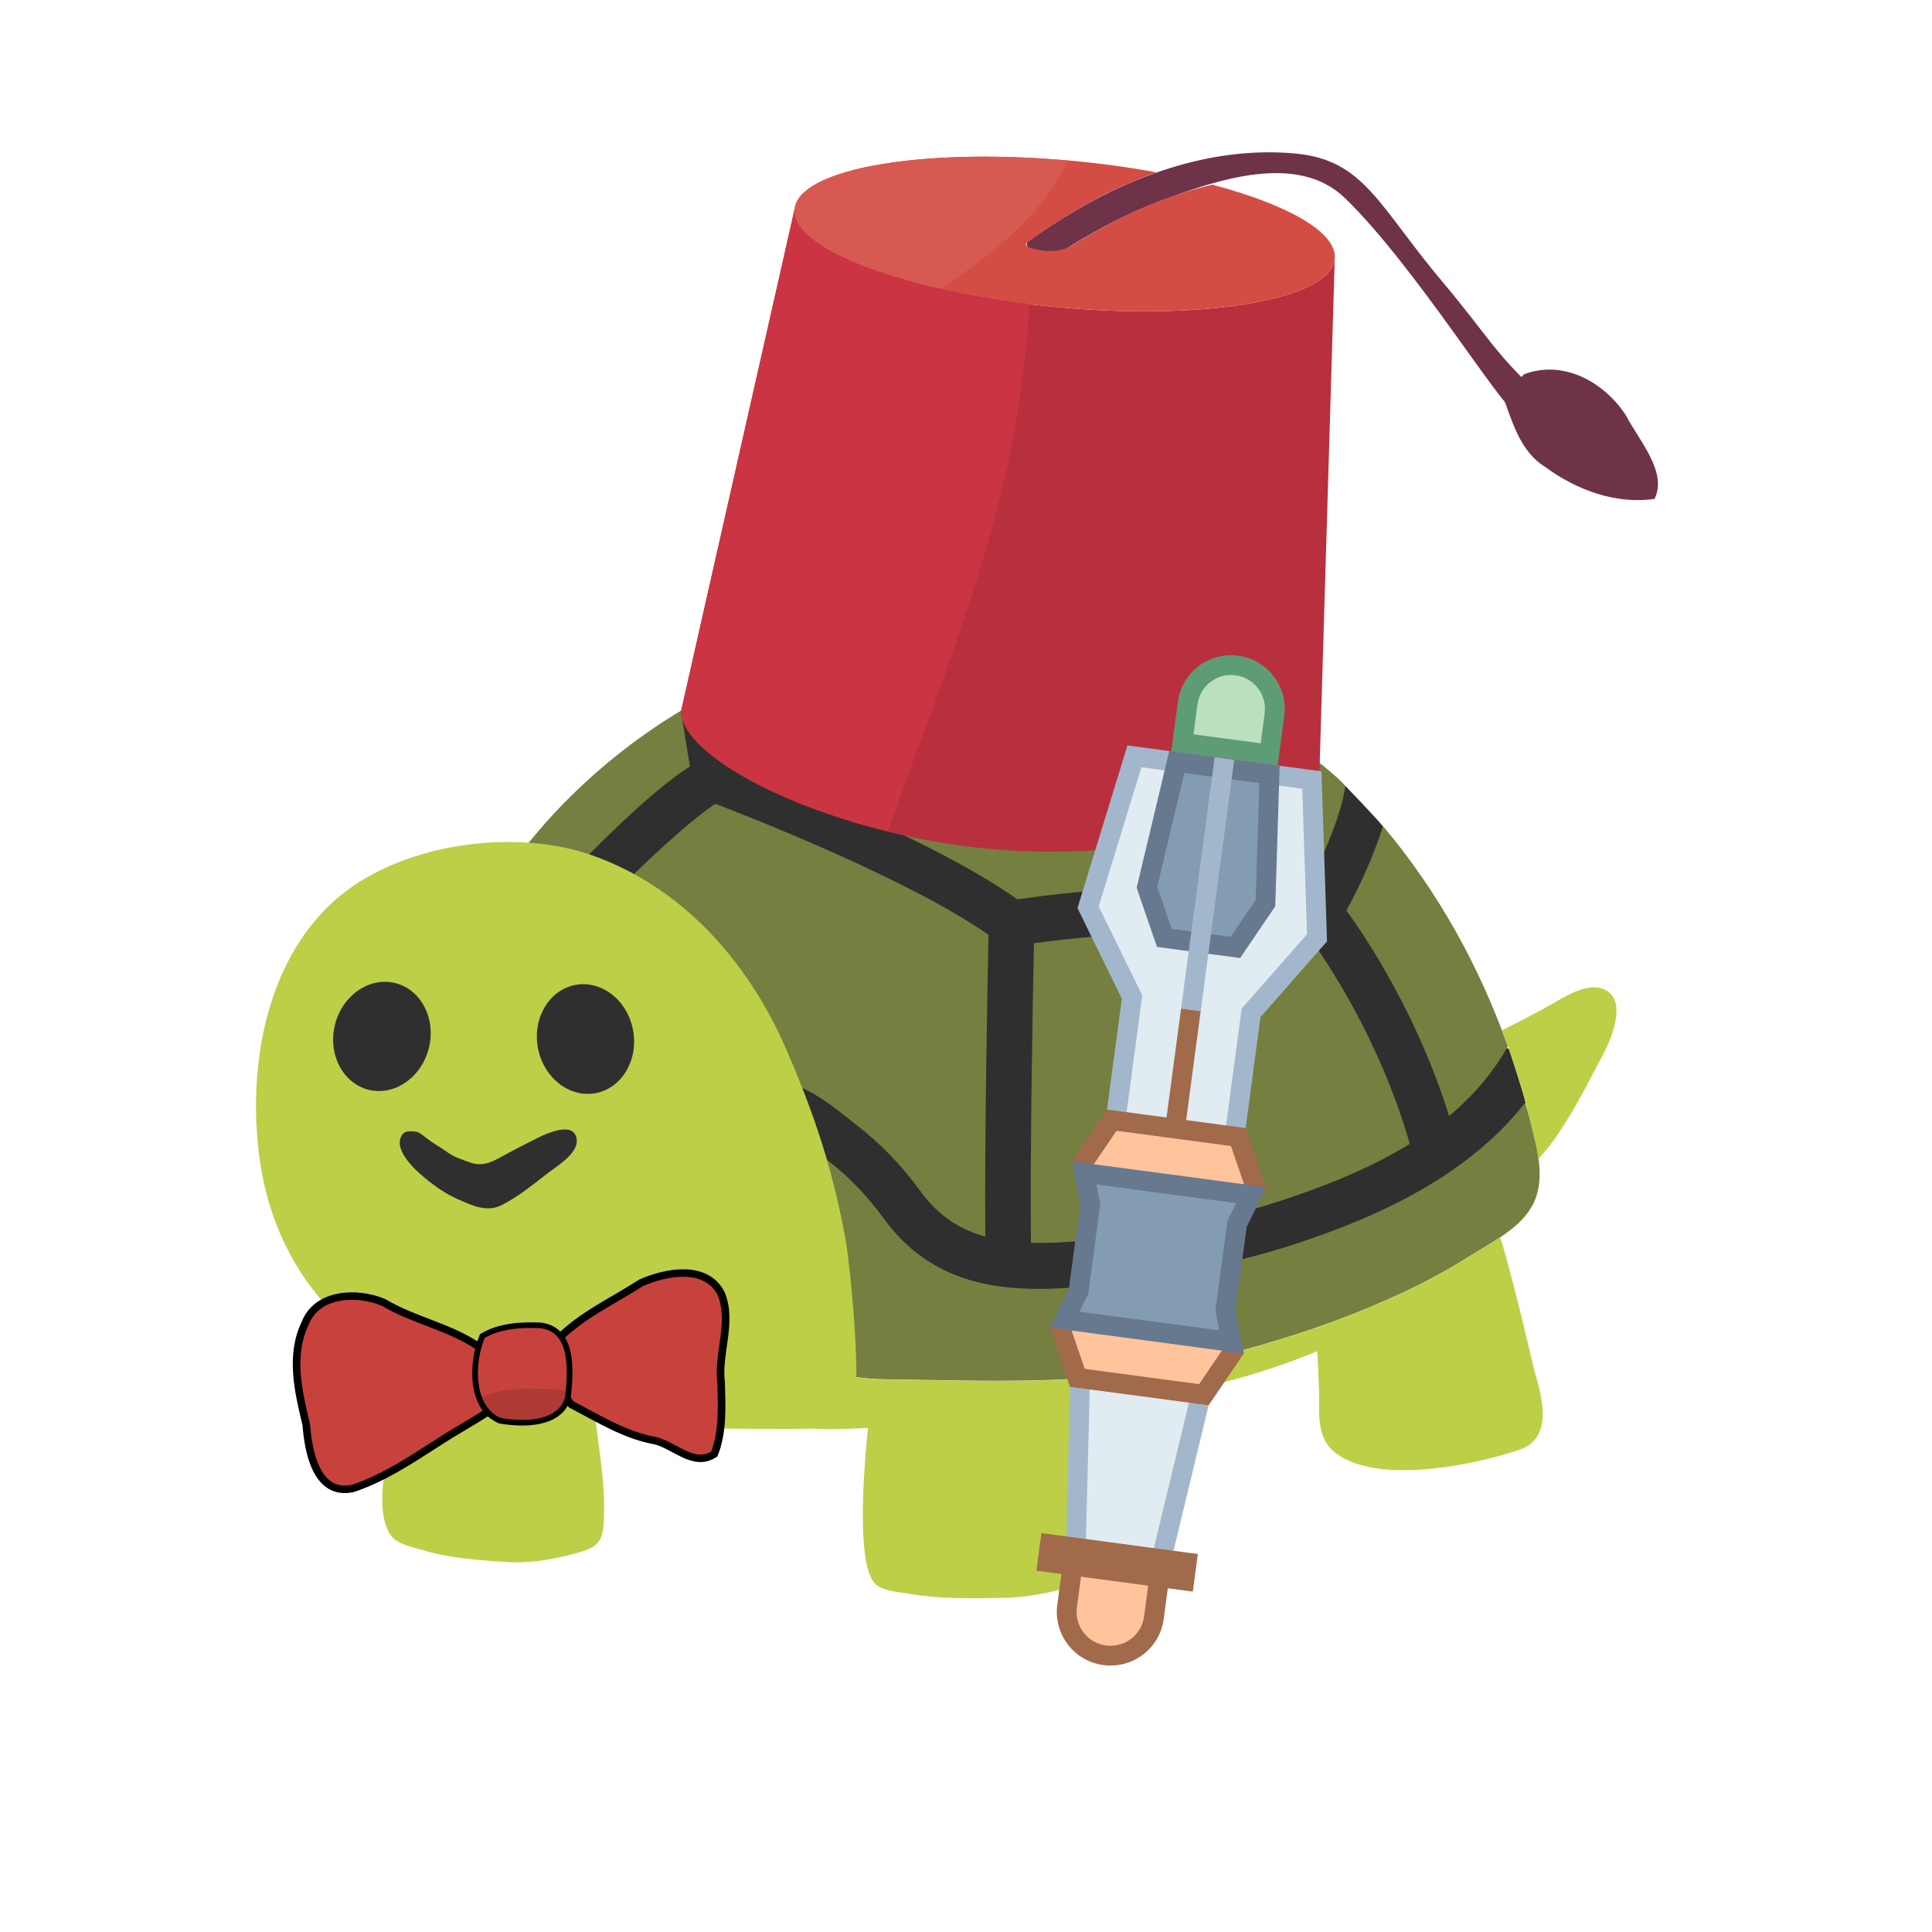<?xml version="1.0" encoding="UTF-8" standalone="no"?>
<svg
   width="512"
   height="512"
   version="1.1"
   id="svg38"
   inkscape:version="1.1-rc (52f87ab, 2021-05-02)"
   inkscape:export-xdpi="96"
   inkscape:export-ydpi="96"
   sodipodi:docname="ragkedy-man.svg"
   xmlns:inkscape="http://www.inkscape.org/namespaces/inkscape"
   xmlns:sodipodi="http://sodipodi.sourceforge.net/DTD/sodipodi-0.dtd"
   xmlns:xlink="http://www.w3.org/1999/xlink"
   xmlns="http://www.w3.org/2000/svg"
   xmlns:svg="http://www.w3.org/2000/svg"
   xmlns:rdf="http://www.w3.org/1999/02/22-rdf-syntax-ns#"
   xmlns:cc="http://creativecommons.org/ns#"
   xmlns:dc="http://purl.org/dc/elements/1.1/">
  <defs
     id="defs42">
    <linearGradient
       y2="758.149"
       y1="810.219"
       xlink:href="#linearGradient2212"
       x2="245.75"
       x1="180.657"
       inkscape:collect="always"
       id="linearGradient4128"
       gradientUnits="userSpaceOnUse"
       gradientTransform="matrix(0.164,0,0,0.279,370.379,341.082)" />
    <linearGradient
       y2="665.027"
       y1="810.219"
       xlink:href="#linearGradient2212"
       x2="157.143"
       x1="244.286"
       inkscape:collect="always"
       id="linearGradient4131"
       gradientUnits="userSpaceOnUse"
       gradientTransform="matrix(0.164,0,0,0.279,370.844,332.017)" />
    <linearGradient
       y2="691.378"
       y1="802.695"
       xlink:href="#linearGradient2212"
       x2="256.58"
       x1="337.436"
       inkscape:collect="always"
       id="linearGradient4134"
       gradientUnits="userSpaceOnUse"
       gradientTransform="matrix(0.164,0,0,0.279,305.063,339.222)" />
    <linearGradient
       y2="624.793"
       y1="810.219"
       xlink:href="#linearGradient2212"
       x2="203.704"
       x1="244.286"
       inkscape:collect="always"
       id="linearGradient4138"
       gradientUnits="userSpaceOnUse"
       gradientTransform="matrix(0.137,0,0,0.238,313.553,379.663)" />
    <linearGradient
       id="linearGradient2212">
      <stop
         style="stop-color:#000000;stop-opacity:1;"
         offset="0"
         id="stop2214" />
      <stop
         style="stop-color:#000000;stop-opacity:0;"
         offset="1"
         id="stop2216" />
    </linearGradient>
    <linearGradient
       y2="718.16"
       y1="810.219"
       xlink:href="#linearGradient2212"
       x2="225.93"
       x1="244.286"
       inkscape:collect="always"
       id="linearGradient2233"
       gradientUnits="userSpaceOnUse"
       gradientTransform="matrix(0.452,0,0,0.783,122.375,-32.899)" />
    <linearGradient
       y2="718.16"
       y1="810.219"
       xlink:href="#linearGradient2212"
       x2="225.93"
       x1="244.286"
       inkscape:collect="always"
       id="linearGradient3991"
       gradientUnits="userSpaceOnUse"
       gradientTransform="matrix(0.541,0,0,0.919,94.415,-166.093)" />
    <linearGradient
       y2="728.991"
       y1="810.219"
       xlink:href="#linearGradient2212"
       x2="222.393"
       x1="244.286"
       inkscape:collect="always"
       id="linearGradient3995"
       gradientUnits="userSpaceOnUse"
       gradientTransform="matrix(0.541,0,0,0.919,311.067,-189.825)" />
    <linearGradient
       y2="758.149"
       y1="810.219"
       xlink:href="#linearGradient2212"
       x2="245.75"
       x1="244.286"
       inkscape:collect="always"
       id="linearGradient3999"
       gradientUnits="userSpaceOnUse"
       gradientTransform="matrix(0.541,0,0,0.919,309.536,-159.968)" />
    <linearGradient
       inkscape:collect="always"
       id="linearGradient2471">
      <stop
         style="stop-color:#b8303d;stop-opacity:1;"
         offset="0"
         id="stop2467" />
      <stop
         style="stop-color:#b8303d;stop-opacity:1"
         offset="1"
         id="stop2469" />
    </linearGradient>
    <linearGradient
       inkscape:collect="always"
       xlink:href="#linearGradient2471"
       id="linearGradient2473"
       x1="883.129"
       y1="504.239"
       x2="476.492"
       y2="675.775"
       gradientUnits="userSpaceOnUse" />
  </defs>
  <sodipodi:namedview
     pagecolor="#ffffff"
     bordercolor="#666666"
     borderopacity="1"
     objecttolerance="10"
     gridtolerance="10"
     guidetolerance="10"
     inkscape:pageopacity="0"
     inkscape:pageshadow="2"
     inkscape:window-width="1920"
     inkscape:window-height="1080"
     id="namedview40"
     showgrid="false"
     inkscape:zoom="0.90509668"
     inkscape:cx="384.48931"
     inkscape:cy="281.73786"
     inkscape:window-x="0"
     inkscape:window-y="0"
     inkscape:window-maximized="1"
     inkscape:current-layer="svg38"
     inkscape:pagecheckerboard="0" />
  <g
     id="g36"
     transform="matrix(2.832,0,0,2.832,66.872,81.252)"
     style="stroke-width:0.353">
    <path
       d="m 40.1,37.83 c 0,0 2.55,-1.48 3.98,-2.12 l 22.24,8.18 35.97,0.97 c 0,0 2.7,2.8 3.5,3.76 l 6.53,18.74 5.27,2.11 c 0,0 1.21,3.62 1.55,4.99 L 118.05,83.1 65.91,96.03 24.04,85.76 24.17,60.02 36.97,43.35 Z"
       style="fill:#2f2f2f;stroke-width:0.353"
       id="path2"
       inkscape:connector-curvature="0" />
    <g
       id="g34"
       style="stroke-width:0.353">
      <g
         id="g12"
         style="stroke-width:0.353">
        <path
           d="m 73.14,59.57 c -0.1,5.06 -0.38,19.6 -0.28,28.04 1.67,0.04 3.5,-0.05 5.52,-0.26 2.7,-0.27 5.52,-0.81 8.24,-1.33 l 1.73,-0.33 c 2.79,-0.53 5.37,-1.19 7.89,-2.02 3.89,-1.28 8.19,-2.93 12.07,-5.32 -2.85,-9.93 -7.96,-17.38 -9.6,-19.61 -11,-0.87 -21.54,0.29 -25.57,0.83 z"
           style="fill:#757f3f;stroke-width:0.353"
           id="path4"
           inkscape:connector-curvature="0" />
        <path
           d="m 102.38,56.52 c 1.95,2.67 6.63,9.73 9.61,19.22 2.18,-1.81 4.06,-3.97 5.5,-6.52 -1.34,-3.73 -2.96,-7.35 -4.9,-10.8 -1.95,-3.46 -4.22,-6.77 -6.79,-9.81 -0.95,3.11 -2.46,6.15 -3.42,7.91 z"
           style="fill:#757f3f;stroke-width:0.353"
           id="path6"
           inkscape:connector-curvature="0" />
        <path
           d="m 45.2,42.69 c 4.26,1.63 18.85,7.43 26.39,12.78 3.25,-0.48 14.69,-1.96 27.04,-1.02 1.6,-2.95 3.28,-6.91 3.65,-9.6 C 102.13,44.7 102,44.54 101.85,44.4 96.72,39.58 90.22,36.93 83.66,34.71 74.5,31.61 64.53,30.52 54.98,32.23 c -3.78,0.68 -7.43,1.85 -10.9,3.48 z"
           style="fill:#757f3f;stroke-width:0.353"
           id="path8"
           inkscape:connector-curvature="0" />
        <path
           d="m 119.11,74.49 c -1.99,2.55 -4.4,4.67 -6.98,6.43 -0.05,0.04 -0.11,0.07 -0.15,0.11 -4.74,3.2 -10.03,5.26 -14.4,6.69 -2.7,0.89 -5.45,1.6 -8.43,2.16 l -1.73,0.33 c -2.82,0.54 -5.72,1.1 -8.61,1.4 -1.7,0.17 -3.46,0.31 -5.23,0.31 -5.28,0 -10.58,-1.24 -14.45,-6.53 -1.56,-2.15 -3.3,-3.96 -5.15,-5.38 l -0.77,-0.6 c -1.17,-0.93 -3.36,-2.67 -4.49,-2.7 l 0.11,-4.27 c 2.56,0.07 5.15,2.12 7.04,3.62 l 0.7,0.55 c 2.17,1.66 4.2,3.76 6.01,6.25 1.63,2.23 3.62,3.5 6.01,4.17 -0.08,-9.02 0.21,-24.02 0.3,-28.24 -7.32,-5.13 -22.04,-10.92 -25.55,-12.26 -1.38,0.85 -4.94,3.81 -9.13,8.08 -0.42,0.43 -0.98,0.64 -1.53,0.64 -0.54,0 -1.08,-0.2 -1.49,-0.61 -0.84,-0.82 -0.86,-2.17 -0.03,-3.02 2.65,-2.69 6.85,-6.76 9.79,-8.58 L 40.1,37.82 c -7.16,4.28 -14.23,10.92 -18.48,18.64 -4.26,7.71 -5.7,16.48 -1.64,24.97 1.33,2.75 4,7.37 6.68,8.97 2.37,1.42 4.88,2.63 7.44,3.69 2.27,0.94 4.19,2.12 6.52,2.8 2.08,0.62 4.23,1.29 6.34,1.76 2.13,0.48 4.34,0.63 6.48,1.03 1.9,0.35 3.82,0.67 5.74,0.7 9.85,0.13 19.81,0.65 29.48,-1.69 5.88,-1.42 11.71,-3.19 17.24,-5.63 2.8,-1.22 5.53,-2.62 8.1,-4.26 2.09,-1.32 4.84,-2.62 5.93,-4.98 1.15,-2.49 0.17,-5.5 -0.44,-8.02 -0.11,-0.42 -0.26,-0.87 -0.38,-1.31 z"
           style="fill:#757f3f;stroke-width:0.353"
           id="path10"
           inkscape:connector-curvature="0" />
      </g>
      <g
         id="g32"
         style="stroke-width:0.353">
        <path
           d="m 29.95,98.37 c -0.98,-0.58 -2.38,-0.78 -4.28,-1.05 -2.5,-0.35 -5.22,-1.05 -7.72,-0.6 -2.15,0.39 -2.38,0.94 -3.08,2.93 -1.09,3.13 -4.26,12.51 -1.8,15.47 0.61,0.73 2.03,0.99 2.9,1.25 2.51,0.76 5.18,0.93 7.82,1.11 2.25,0.15 4.47,-0.26 6.62,-0.86 1.61,-0.45 2.32,-0.83 2.45,-2.61 0.29,-3.8 -0.56,-7.55 -0.9,-11.32 -0.24,-2.44 -0.84,-3.64 -2.01,-4.32 z"
           style="fill:#bdcf46;stroke-width:0.353"
           id="path14"
           inkscape:connector-curvature="0" />
        <g
           id="g20"
           style="stroke-width:0.353">
          <path
             d="m 116.78,87.1 c -0.93,0.62 -1.92,1.17 -2.79,1.72 -2.57,1.63 -5.3,3.03 -8.1,4.26 -5.53,2.44 -11.36,4.21 -17.24,5.63 -9.67,2.34 -19.63,1.82 -29.48,1.69 -1.93,-0.03 -3.85,-0.35 -5.74,-0.7 -0.53,-0.1 -1.05,-0.18 -1.58,-0.26 l 0.52,5.55 c 0,0 1.88,0.14 5.24,-0.07 -0.65,6.43 -0.86,13.37 0.78,14.69 0.74,0.6 2.31,0.71 3.27,0.87 2.82,0.47 5.74,0.4 8.64,0.35 2.47,-0.04 4.85,-0.58 7.13,-1.28 1.71,-0.52 2.45,-0.9 2.42,-2.47 -0.03,-2.01 -0.71,-8.47 -1.4,-14 6.34,-0.83 14.15,-2.4 21.21,-5.33 0.1,2.22 0.19,4.12 0.18,4.51 -0.06,1.53 -0.08,3.62 1.27,4.8 3.76,3.31 13.07,1.38 17.39,-0.06 3.22,-1.06 2.23,-4.81 1.59,-7 -0.37,-1.31 -1.86,-8.13 -3.31,-12.9 z"
             style="fill:#bdcf46;stroke-width:0.353"
             id="path16"
             inkscape:connector-curvature="0" />
          <path
             d="m 127.07,64.28 c -1.68,-1.58 -4.44,0.46 -5.98,1.28 -1.38,0.74 -2.75,1.47 -4.15,2.16 1.01,2.65 1.89,5.35 2.55,8.11 0.3,1.23 0.68,2.58 0.87,3.93 0.05,-0.06 0.1,-0.12 0.15,-0.17 0.51,-0.58 0.97,-1.17 1.42,-1.8 1.75,-2.48 3.08,-5.22 4.51,-7.88 0.69,-1.33 1.96,-4.37 0.63,-5.63 z"
             style="fill:#bdcf46;stroke-width:0.353"
             id="path18"
             inkscape:connector-curvature="0" />
        </g>
        <g
           id="g30"
           style="stroke-width:0.353">
          <path
             d="m 52.38,104.99 c -1.13,0.04 -2.27,0.03 -3.44,0.03 -8.33,0 -16.27,-0.22 -24.47,-2.08 C 12.02,100.13 2.32,92.68 0.63,79.36 -0.41,71.15 1.25,61.42 7.59,55.67 c 5.95,-5.4 16.65,-6.89 23.98,-4.4 8.54,2.92 14.76,9.94 18.31,18.04 2.73,6.24 4.58,11.84 5.73,18.57 0.17,1.03 2.06,16.6 -0.15,16.89 -1.02,0.12 -2.05,0.19 -3.08,0.22 z"
             style="fill:#bdcf46;stroke-width:0.353"
             id="path22"
             inkscape:connector-curvature="0" />
          <path
             d="m 30.25,63.47 c 2.46,-0.44 4.87,1.46 5.38,4.26 0.51,2.79 -1.07,5.43 -3.53,5.88 -2.45,0.44 -4.86,-1.46 -5.38,-4.25 -0.51,-2.8 1.07,-5.43 3.53,-5.89 z"
             style="fill:#2f2f2f;stroke-width:0.353"
             id="path24"
             inkscape:connector-curvature="0" />
          <path
             d="m 7.74,67.17 c 0.7,-2.75 3.25,-4.48 5.66,-3.86 2.42,0.62 3.81,3.36 3.11,6.11 -0.71,2.75 -3.24,4.48 -5.66,3.86 C 8.44,72.65 7.04,69.92 7.74,67.17 Z"
             style="fill:#2f2f2f;stroke-width:0.353"
             id="path26"
             inkscape:connector-curvature="0" />
          <path
             d="m 23.8,79.29 c -1.14,0.62 -2.12,1.28 -3.45,0.79 -0.77,-0.28 -1.5,-0.5 -2.17,-1 -0.48,-0.35 -1.02,-0.64 -1.5,-0.99 -0.25,-0.18 -0.49,-0.37 -0.74,-0.55 -0.28,-0.21 -0.38,-0.3 -0.74,-0.35 -0.29,-0.03 -0.86,-0.05 -1.08,0.19 -0.94,1.05 0.38,2.61 1.09,3.32 1.06,1.03 2.57,2.2 3.96,2.8 1.36,0.59 2.71,1.3 4.16,0.58 1.59,-0.8 2.97,-1.96 4.37,-3.03 0.92,-0.7 2.98,-1.93 2.62,-3.3 -0.25,-1 -1.41,-0.79 -2.17,-0.55 -0.96,0.29 -1.82,0.78 -2.71,1.23 -0.55,0.27 -1.09,0.57 -1.64,0.86 z"
             style="fill:#2f2f2f;stroke-width:0.353"
             id="path28"
             inkscape:connector-curvature="0" />
        </g>
      </g>
    </g>
  </g>
  <g
     inkscape:label="Layer 1"
     id="layer1"
     transform="matrix(0.174,-0.015,0.015,0.171,67.261,326.994)">
    <g
       transform="translate(9.949,14.924)"
       id="g1581">
      <path
         style="fill:#c7423d;fill-opacity:1;fill-rule:evenodd;stroke:#000000;stroke-width:11.54;stroke-linecap:butt;stroke-linejoin:miter;stroke-miterlimit:4;stroke-dasharray:none;stroke-opacity:1"
         sodipodi:nodetypes="csssssssssscc"
         id="path1543"
         d="m 436.477,186.847 c 38.708,-33.456 88.005,-51.131 132.365,-75.067 39.382,-13.785 101.353,-20.174 119.857,27.572 13.794,45.994 -13.869,90.828 -11.991,137.264 -2.285,36.495 -3.391,74.486 -19.723,108.009 -34.627,19.382 -61.528,-22.994 -93.011,-29.821 -42.723,-13.261 -78.9,-40.874 -116.042,-64.935 -18.805,-21.743 -3.926,-51.745 -8.862,-76.844"
         inkscape:connector-curvature="0" />
      <path
         style="fill:#c7423d;fill-opacity:1;fill-rule:evenodd;stroke:#000000;stroke-width:11.54;stroke-linecap:butt;stroke-linejoin:miter;stroke-miterlimit:4;stroke-dasharray:none;stroke-opacity:1"
         sodipodi:nodetypes="csssssssssssc"
         id="path1545"
         d="M 313.954,187.561 C 272.988,153.666 220.016,139.283 177.425,107.873 138.872,86.979 77.575,83.956 55.713,129.71 27.955,177.315 36.662,234.269 44.107,285.929 c -0.552,40.479 5.56,110.887 61.805,103.836 46.946,-11.429 90.365,-35.485 132.792,-58.229 26.513,-14.649 59.682,-29.483 81.508,-41.795"
         inkscape:connector-curvature="0" />
      <path
         style="fill:#c7423d;fill-opacity:1;fill-rule:evenodd;stroke:#000000;stroke-width:8.655;stroke-linecap:butt;stroke-linejoin:miter;stroke-miterlimit:4;stroke-dasharray:none;stroke-opacity:1"
         sodipodi:nodetypes="cssssssssss"
         id="path1551"
         d="m 321.906,172.542 c -20.132,38.995 -28.413,108.299 15.188,132.491 34.636,9.324 90.446,14.91 106.08,-26.351 7.217,-37.724 19.079,-103.501 -31.209,-114.743 -29.535,-4.124 -62.908,-4.909 -90.058,8.603 z"
         inkscape:connector-curvature="0" />
      <path
         style="opacity:0.128;fill:#000000;fill-opacity:1;stroke:none;stroke-width:5.5;stroke-linejoin:miter;stroke-miterlimit:4"
         sodipodi:nodetypes="ccccc"
         id="path1555"
         d="m 309.482,267.368 c 42.118,-15.709 89.176,-6.997 131.74,-0.459 15.302,46.097 -50.496,51.066 -81.698,42.289 -27.429,-4.721 -55.165,-5.247 -50.042,-41.83 z"
         inkscape:connector-curvature="0" />
    </g>
  </g>
  <g
     id="g875-7"
     transform="matrix(-0.221,0.049,0.049,0.221,397.736,-33.763)">
    <path
       style="color:#000000;fill:url(#linearGradient2473)"
       d="M 1148.633,748.893 1122.274,692.985 935.637,297.153 892.534,205.738 C 907.026,251.033 783.373,331.074 616.346,384.515 449.32,437.956 302.172,444.559 287.68,399.264 l 146.409,578.25 c 17.119,53.509 219.25,68.428 406.221,6.001 179.41,-59.902 325.443,-181.112 308.323,-234.622 z"
       id="path867-9" />
    <g
       id="g1606">
      <path
         style="color:#000000;fill:#6e3349;stroke-width:1"
         d="m 96.26,578.763 c 1.505,0.14 3.016,0.325 4.536,0.549 l -0.061,0.089 29.777,19.028 0.061,-0.089 c -4.388,28.693 -5.187,68.24 -30.992,92.501 -29.321,33.912 -71.311,60.743 -116.532,63.934 -22.075,-27.103 3.254,-71.459 11.506,-102.683 C 10.469,609.557 49.616,574.381 96.26,578.763 Z"
         id="path6459" />
      <path
         style="color:#000000;fill:#6e3349;stroke-width:1"
         d="m 335.711,260.985 c 95.297,-21.21 196.55,-1.128 285.698,35.648 42.036,10.23 -17.333,31.112 -34.363,21.377 -37.079,-12.992 -75.237,-23.159 -114.127,-28.943 C 400.908,278.837 303.058,268.323 260.644,332.516 197.594,427.94 131.834,619.465 121.646,616.171 l 0.03,-0.104 -34.214,-8.682 C 130.057,545.546 131.434,527.552 170.563,452.645 224.336,349.702 228.827,293.705 306.344,268.919 c 9.711,-3.105 19.509,-5.74 29.368,-7.934 z"
         id="path873-2" />
    </g>
    <path
       style="color:#000000;fill:#d34d45"
       d="m 635.297,303.15 c 5.129,2.334 -1.758,6.727 -9.523,10.163 91.355,-7.159 190.991,-57.161 262.537,-115.422 -28.656,-36.442 -167.807,-27.519 -324.447,22.598 -33.485,10.713 -65.167,22.508 -94.392,34.867 52.094,6.445 108.572,21.735 165.825,47.794 z m -18.951,81.367 c 167.027,-53.441 290.68,-133.482 276.188,-178.777 -0.901,-2.817 -2.321,-5.432 -4.222,-7.849 -71.546,58.261 -171.182,108.263 -262.537,115.422 -4.316,1.91 -8.902,3.529 -11.852,4.322 -9.717,2.615 -20.803,2.748 -29.068,-0.156 -63.732,-22.364 -123.672,-33.615 -176.035,-33.875 -81.46,41.999 -130.572,86.185 -121.139,115.662 14.49,45.295 161.639,38.692 328.665,-14.749 z"
       id="path871-0" />
    <path
       style="color:#000000;fill:#d65a52;stroke-width:0.227"
       d="m 260.715,49.453 c -24.653,0.38 -43.069,4.892 -46.48,11.994 -0.302,0.628 -0.488,1.276 -0.549,1.943 -0.796,8.706 5.687,18.882 34.559,24.014 15.156,-10.273 30.263,-20.585 37.947,-36.957 -8.937,-0.785 -17.54,-1.117 -25.477,-0.994 z"
       id="path4012"
       transform="matrix(-4.308,0.957,0.957,4.308,1752.406,-271.751)" />
    <path
       style="color:#000000;fill:#cb3442;stroke-width:0.227"
       d="m 213.686,63.391 -5.045,22.342 -21.844,96.736 -3.084,13.664 c -0.924,10.114 23.357,24.536 54.809,32.26 15.727,-44.67 34.742,-87.335 37.492,-139.918 -35.87,-4.326 -63.245,-15.055 -62.328,-25.084 z"
       id="path3035"
       transform="matrix(-4.308,0.957,0.957,4.308,1752.406,-271.751)" />
  </g>
  <g
     id="g1147"
     transform="matrix(-3.183,-4.164,-4.164,3.183,457.211,327.134)"
     inkscape:export-xdpi="192"
     inkscape:export-ydpi="192">
    <g
       id="g1066">
      <polygon
         id="polygon1062"
         points="30.946,2.653 37.347,9.054 32.708,15.548 27.753,16.54 13.646,30.646 7.196,35.837 4.142,32.784 9.388,26.315 23.46,12.247 24.452,7.292 "
         style="fill:#e1ebf2" />
      <path
         id="path1064"
         d="m 30.892,3.306 5.802,5.802 -4.278,5.989 -4.612,0.922 -0.297,0.059 -0.214,0.214 -13.962,13.963 -6.099,4.911 -2.418,-2.418 4.93,-6.078 13.963,-13.963 0.214,-0.214 0.059,-0.297 0.922,-4.612 5.99,-4.278 M 31,2 24,7 23,12 9,26 3.47,32.819 7.16,36.509 14,31 28,17 33,16 38,9 Z"
         style="fill:#a3b7cc"
         inkscape:connector-curvature="0" />
    </g>
    <g
       id="g1072">
      <path
         id="path1068"
         d="M 33.288,3.581 34.72,2.148 C 35.138,1.73 35.694,1.5 36.286,1.5 c 0.591,0 1.147,0.23 1.565,0.648 0.419,0.419 0.649,0.975 0.649,1.566 0,0.591 -0.23,1.147 -0.649,1.565 l -1.432,1.433 z"
         style="fill:#bae0bd"
         inkscape:connector-curvature="0" />
      <path
         id="path1070"
         d="m 36.286,2 c 0.458,0 0.888,0.178 1.212,0.503 C 37.822,2.826 38,3.256 38,3.714 38,4.172 37.822,4.602 37.498,4.926 L 36.419,6.005 33.995,3.581 35.074,2.502 C 35.398,2.178 35.828,2 36.286,2 m 0,-1 c -0.695,0 -1.39,0.265 -1.919,0.795 l -1.786,1.786 3.838,3.838 1.786,-1.786 c 1.06,-1.06 1.06,-2.779 0,-3.838 C 37.676,1.265 36.981,1 36.286,1 Z"
         style="fill:#5e9c76"
         inkscape:connector-curvature="0" />
    </g>
    <g
       id="g1080">
      <polygon
         id="polygon1074"
         points="26.572,10.865 27.428,8.296 32.475,4.182 35.819,7.526 31.704,12.572 29.135,13.428 "
         style="fill:#839cb2" />
      <g
         id="g1078">
        <path
           id="path1076"
           d="M 32.44,4.855 35.145,7.56 31.408,12.143 29.27,12.856 27.144,10.73 27.857,8.592 32.44,4.855 M 32.509,3.509 27,8 l -1,3 3,3 3,-1 4.492,-5.508 z"
           style="fill:#66798f"
           inkscape:connector-curvature="0" />
      </g>
    </g>
    <line
       id="line1082"
       y2="5.506"
       x2="34.494"
       y1="14.571"
       x1="25.429"
       style="fill:none;stroke:#a3b7cc;stroke-miterlimit:10" />
    <g
       id="g1090">
      <path
         id="path1084"
         d="M 3.716,38.5 C 3.123,38.5 2.567,38.269 2.149,37.851 1.73,37.433 1.5,36.877 1.5,36.286 1.5,35.694 1.73,35.138 2.148,34.72 L 4.08,32.788 7.211,35.919 5.28,37.851 C 4.862,38.27 4.307,38.5 3.716,38.5 Z"
         style="fill:#ffc49c"
         inkscape:connector-curvature="0" />
      <g
         id="g1088">
        <path
           id="path1086"
           d="m 4.081,33.495 2.424,2.424 -1.579,1.579 C 4.603,37.822 4.173,38 3.714,38 3.256,38 2.826,37.822 2.502,37.497 2.179,37.174 2,36.744 2,36.286 2,35.828 2.178,35.398 2.502,35.074 l 1.579,-1.579 m 0,-1.414 -2.285,2.285 c -1.06,1.059 -1.06,2.779 0,3.838 C 2.325,38.735 3.019,39 3.714,39 c 0,0 10e-4,0 10e-4,0 0.695,0 1.389,-0.265 1.919,-0.795 L 7.919,35.92 Z"
           style="fill:#a16a4a"
           inkscape:connector-curvature="0" />
      </g>
    </g>
    <g
       id="g1096">
      <polygon
         id="polygon1092"
         points="9.572,25.865 10.409,23.354 12.296,22.411 15.411,19.296 16.354,17.409 18.865,16.572 23.428,21.135 22.591,23.646 20.704,24.589 17.589,27.704 16.646,29.591 14.135,30.428 "
         style="fill:#ffc49c" />
      <path
         id="path1094"
         d="m 18.73,17.144 4.126,4.126 -0.674,2.021 -1.63,0.815 -0.145,0.073 -0.115,0.115 -3,3 -0.115,0.115 -0.073,0.145 -0.815,1.63 -2.021,0.674 -4.126,-4.126 0.674,-2.021 1.63,-0.815 0.145,-0.073 0.115,-0.115 3,-3 0.115,-0.115 0.073,-0.145 0.815,-1.63 2.021,-0.674 M 19,16 l -3,1 -1,2 -3,3 -2,1 -1,3 5,5 3,-1 1,-2 3,-3 2,-1 1,-3 z"
         style="fill:#a16a4a"
         inkscape:connector-curvature="0" />
    </g>
    <g
       id="g1104">
      <polygon
         id="polygon1098"
         points="10.844,23.137 12.296,22.411 15.411,19.296 16.137,17.844 22.156,23.863 20.704,24.589 17.589,27.704 16.863,29.156 "
         style="fill:#839cb2" />
      <g
         id="g1102">
        <path
           id="path1100"
           d="m 16.274,18.688 5.038,5.038 -0.759,0.38 -0.145,0.073 -0.115,0.115 -3,3 -0.115,0.115 -0.073,0.145 -0.38,0.759 -5.038,-5.038 0.759,-0.38 0.145,-0.073 0.115,-0.115 3,-3 0.115,-0.115 0.073,-0.145 0.38,-0.759 M 16,17 l -1,2 -3,3 -2,1 7,7 1,-2 3,-3 2,-1 z"
           style="fill:#66798f"
           inkscape:connector-curvature="0" />
      </g>
    </g>
    <line
       id="line1106"
       y2="14.571"
       x2="25.429"
       y1="18.643"
       x1="21.357"
       style="fill:#ffc49c;stroke:#a16a4a;stroke-miterlimit:10" />
    <g
       id="g1112">
      <rect
         id="rect1108"
         height="6.98"
         width="0.919"
         style="fill:#ffc49c"
         transform="matrix(-0.707,0.707,-0.707,-0.707,33.776,55.016)"
         y="31.01"
         x="5.04" />
      <polygon
         id="polygon1110"
         points="3.357,31 2,32.357 7.643,38 9,36.643 "
         style="fill:#a16a4a" />
    </g>
  </g>
</svg>
